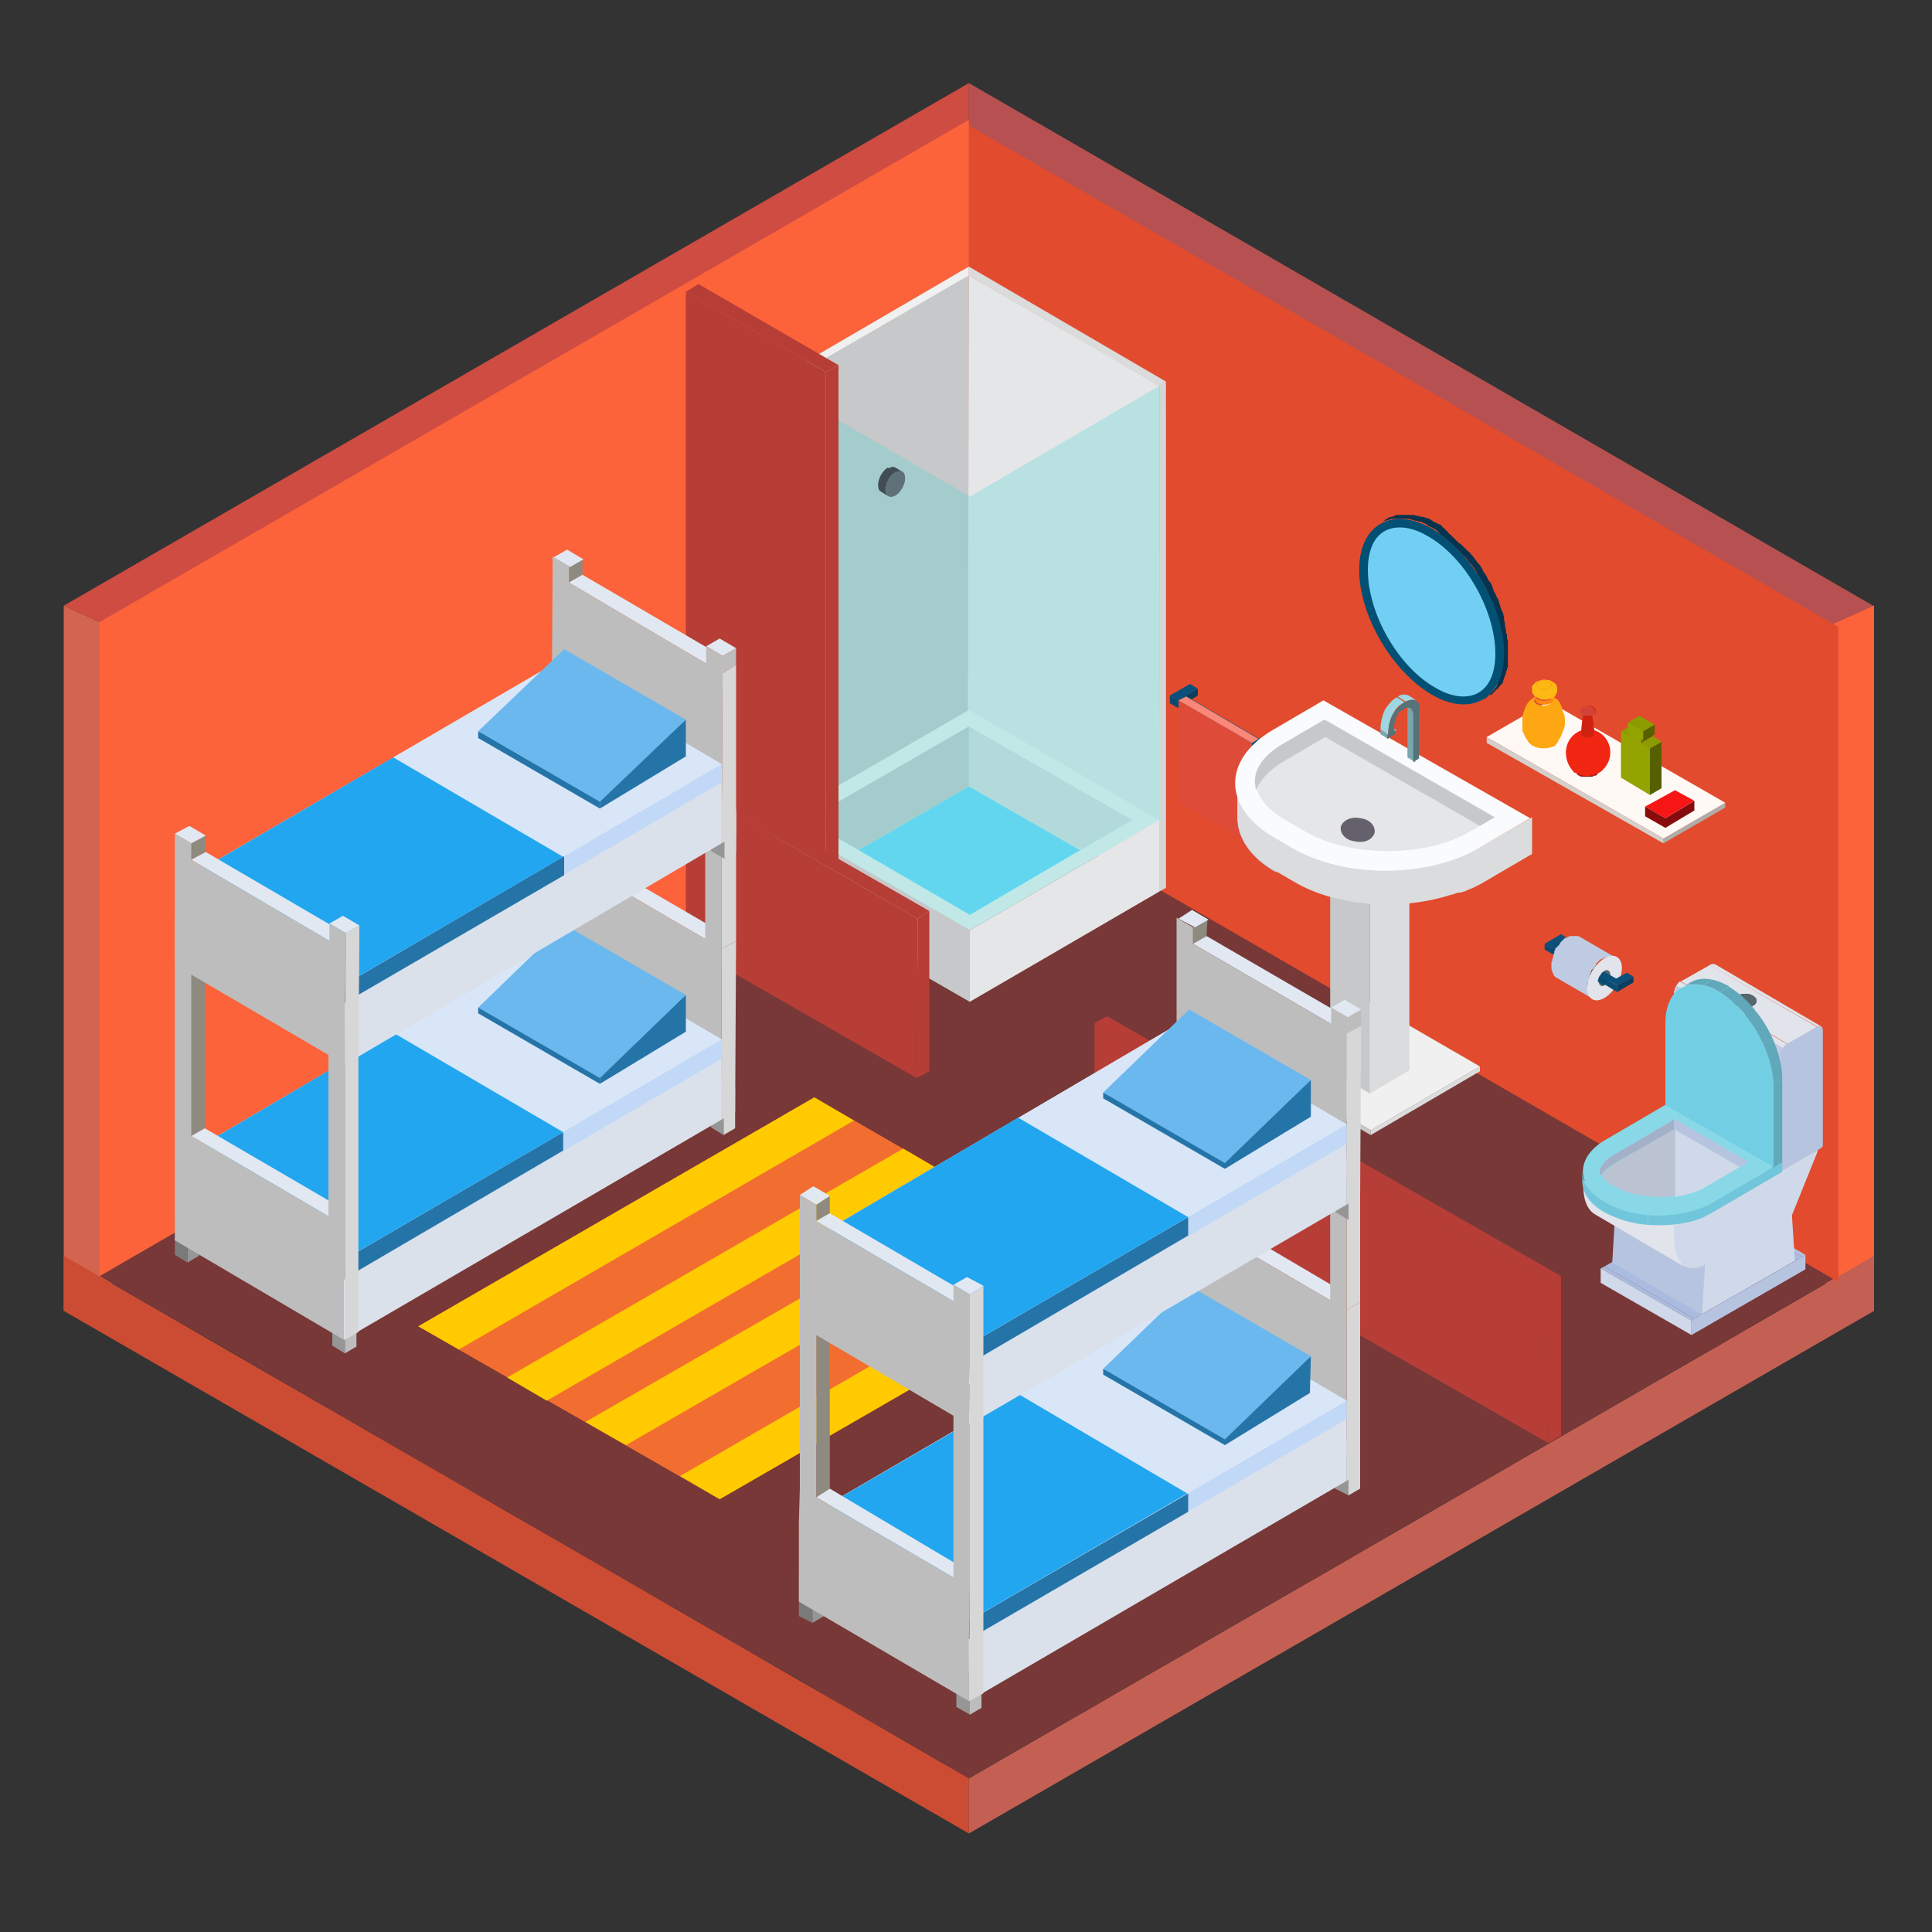 <?xml version="1.0" encoding="utf-8"?>
<!-- Generator: Adobe Illustrator 22.0.1, SVG Export Plug-In . SVG Version: 6.00 Build 0)  -->
<svg version="1.1" id="Слой_1" xmlns="http://www.w3.org/2000/svg" xmlns:xlink="http://www.w3.org/1999/xlink" x="0px" y="0px"
	 viewBox="0 0 200 200" style="enable-background:new 0 0 200 200;" xml:space="preserve">
<rect x="0" y="0" width="200" height="200" fill="#333333" stroke="none"/>
<style type="text/css">
	.st0{fill:#B75151;}
	.st1{fill:#FC633A;}
	.st2{fill:#D3644F;}
	.st3{fill:#CE4C42;}
	.st4{fill:#C46053;}
	.st5{fill:#773837;}
	.st6{fill:#E24B2D;}
	.st7{fill:#CC4C33;}
	.st8{fill:#B6B7B8;}
	.st9{fill:#F0F0F0;}
	.st10{fill:#D4D5D7;}
	.st11{fill:#C7C8C9;}
	.st12{fill:#E5E6E8;}
	.st13{fill:#DBDBDB;}
	.st14{fill:#BCF1FF;}
	.st15{fill:#68D6F9;}
	.st16{fill:#DBDCDE;}
	.st17{opacity:0.3;fill:#55D6D2;}
	.st18{enable-background:new    ;}
	.st19{fill:#414D54;}
	.st20{fill:#5F7078;}
	.st21{fill:#B0ACA8;}
	.st22{fill:#FFF9F5;}
	.st23{fill:#D4CFCB;}
	.st24{fill:#8B9B00;}
	.st25{fill:#566000;}
	.st26{fill:#93A300;}
	.st27{fill:#FDA713;}
	.st28{fill:#FD8813;}
	.st29{fill:#FDB813;}
	.st30{fill:#840C0C;}
	.st31{fill:#F71616;}
	.st32{fill:#8B0C0C;}
	.st33{fill:#96180C;}
	.st34{fill:#F12613;}
	.st35{fill:#D12110;}
	.st36{fill:#D14436;}
	.st37{fill:#B1C2E3;}
	.st38{fill:#A9BBDF;}
	.st39{fill:#D0D9EA;}
	.st40{fill:#B7C4DF;}
	.st41{fill:#D7D8DA;}
	.st42{fill:#E1E4EA;}
	.st43{fill:#868687;}
	.st44{fill:#BFCBE3;}
	.st45{clip-path:url(#SVGID_2_);enable-background:new    ;}
	.st46{clip-path:url(#SVGID_4_);enable-background:new    ;}
	.st47{fill:#71C6DB;}
	.st48{fill:#49B8B5;}
	.st49{fill:#374246;}
	.st50{fill:#56676E;}
	.st51{fill:#89D8E8;}
	.st52{fill:#60A8BA;}
	.st53{clip-path:url(#SVGID_6_);enable-background:new    ;}
	.st54{fill:#174969;}
	.st55{clip-path:url(#SVGID_8_);}
	.st56{fill:#72CFE3;}
	.st57{fill:#BBC3D3;}
	.st58{fill:#A4B0C8;}
	.st59{fill:#B73D37;}
	.st60{fill:#093F61;}
	.st61{fill:#0A4B73;}
	.st62{fill:#0B507A;}
	.st63{fill:#9C493F;}
	.st64{fill:#DE4B38;}
	.st65{fill:#FA8778;}
	.st66{fill:#07334E;}
	.st67{fill:#025074;}
	.st68{fill:#71CFF3;}
	.st69{fill:#FAFBFD;}
	.st70{fill:#7AA6AE;}
	.st71{fill:#88B9C3;}
	.st72{clip-path:url(#SVGID_10_);enable-background:new    ;}
	.st73{fill:#9ED7E2;}
	.st74{clip-path:url(#SVGID_12_);enable-background:new    ;}
	.st75{fill:#7EACB5;}
	.st76{fill:#6F979E;}
	.st77{fill:#557379;}
	.st78{fill:#64616C;}
	.st79{fill:#BDBDBD;}
	.st80{fill:#ECC6AF;}
	.st81{fill:#969696;}
	.st82{fill:#D7D7D7;}
	.st83{fill:#7A7A7A;}
	.st84{fill:#8E8A80;}
	.st85{fill:#E2E8F2;}
	.st86{fill:#DAE1EB;}
	.st87{fill:#ECECEC;}
	.st88{fill:#E6EDF7;}
	.st89{fill:#C1D8F7;}
	.st90{fill:#2574A8;}
	.st91{fill:#844810;}
	.st92{fill:#D9E6F7;}
	.st93{fill:#22A6EF;}
	.st94{fill:#6BB8EF;}
	.st95{fill:#F26E30;}
	.st96{fill:#FFCA00;}
</style>
<g>
	<polygon class="st0" points="100.3,8.6 100.3,82.6 122.5,95.2 193.9,62.7 	"/>
	<polygon class="st1" points="122.5,95.2 194,135.7 194,62.7 193.9,62.7 	"/>
	<polygon class="st2" points="6.6,135.7 78.1,95.2 6.6,62.7 	"/>
	<polygon class="st3" points="100.3,8.6 6.6,62.7 6.6,62.7 78.1,95.2 100.3,82.6 	"/>
	<polygon class="st4" points="100.3,189.8 194,135.7 194,130 100.3,184.1 	"/>
	<polygon class="st5" points="190.3,132.1 184.1,128.5 184.1,128.5 178.1,125.1 178.1,125.1 172.1,121.6 172.1,121.6 166.1,118.2 
		166.1,118.2 160.2,114.7 160.2,114.7 154.2,111.3 154.2,111.3 148.2,107.8 148.2,107.8 142.4,104.5 142.4,104.5 136.4,101 
		136.4,101 130.5,97.6 130.5,97.6 124.5,94.1 124.5,94.1 118.5,90.6 118.5,90.6 112.5,87.2 112.5,87.2 106.5,83.7 106.5,83.7 
		100.3,80.1 94.1,83.7 94.1,83.7 88.1,87.2 88.1,87.2 82.3,90.5 82.3,90.5 76.1,94.1 76.1,94.1 70.1,97.5 70.1,97.6 64.2,101 
		64.2,101 58.2,104.5 58.2,104.5 52.4,107.8 52.4,107.8 46.2,111.4 46.2,111.4 40.4,114.7 40.4,114.7 34.2,118.3 34.2,118.3 
		28.5,121.6 28.5,121.6 22.3,125.2 22.3,125.2 16.5,128.5 16.5,128.5 10.3,132.1 16.5,135.7 16.5,135.7 22.3,139 22.3,139 
		28.5,142.6 28.5,142.6 34.5,146.1 34.5,146.1 40.4,149.5 40.4,149.5 46.4,153 46.4,153 52.4,156.4 52.4,156.4 58.4,159.9 
		58.4,159.9 64.4,163.4 64.4,163.4 70.4,166.8 70.4,166.8 76.4,170.3 76.4,170.3 82.4,173.7 82.4,173.7 88.3,177.2 88.3,177.2 
		94.3,180.6 94.3,180.6 100.3,184.1 106.3,180.6 106.3,180.6 111.4,177.7 112.3,177.2 112.3,177.2 118.3,173.7 118.3,173.7 
		123.4,170.8 124.5,170.1 124.5,170.1 130.2,166.8 130.2,166.8 135.3,163.9 136.2,163.4 136.2,163.4 142.2,159.9 142.2,159.9 
		147.3,156.9 148.2,156.4 148.2,156.4 154.2,153 154.2,153 159.3,150 160.2,149.5 160.2,149.5 166.1,146.1 166.1,146.1 171.3,143.1 
		172.1,142.6 172.1,142.6 178.1,139.2 178.1,139.2 183.2,136.2 184.1,135.7 184.1,135.7 	"/>
	<polygon class="st6" points="190.3,132.7 100.3,80.7 100.3,13 190.3,64.9 	"/>
	<polygon class="st1" points="10.3,132.1 100.3,80.1 100.3,12.4 10.3,64.4 	"/>
	<polygon class="st7" points="100.3,189.8 6.6,135.7 6.6,130 100.3,184.1 	"/>
	<g>
		<polygon class="st8" points="99.6,28 99.5,73.8 80.6,92.3 79.9,91.8 79.9,39.5 		"/>
	</g>
	<polygon class="st9" points="79.9,39.5 80.6,39.9 100.3,28.6 100.3,27.6 	"/>
	<g>
		<polygon class="st10" points="120.7,39.5 120.7,91.9 120,92.3 100.9,80.9 100.9,28.9 120,39.9 		"/>
	</g>
	<g>
		<polygon class="st11" points="100.3,28.5 100.3,74.2 80.6,85.7 80.6,39.9 		"/>
	</g>
	<g>
		<polygon class="st12" points="120,39.9 120,86.2 100.2,74.8 100.3,28.5 		"/>
	</g>
	<g>
		<polygon class="st12" points="120,84.9 120,92.3 100.4,103.7 100.4,96.3 		"/>
	</g>
	<g>
		<polygon class="st11" points="100.4,96.3 100.4,103.7 80.6,92.3 80.6,84.9 		"/>
	</g>
	<g>
		<polygon class="st11" points="100.4,96.3 100.4,103.7 80.6,92.3 80.6,84.9 		"/>
	</g>
	<polygon class="st13" points="120.7,39.5 120,40 100.3,28.5 100.3,27.6 	"/>
	<polygon class="st9" points="120,84.9 100.4,96.3 80.6,84.9 100.3,73.5 	"/>
	<polygon class="st14" points="83.5,84.9 100.3,75.2 117.2,84.9 100.4,94.7 	"/>
	<polygon class="st14" points="83.5,84.9 100.3,75.2 117.2,84.9 100.4,94.7 	"/>
	<polygon class="st15" points="111.8,88 100.3,81.4 88.9,88 100.4,94.7 	"/>
	<g>
		<polygon class="st16" points="100.3,75.2 100.3,81.4 111.8,88 117.2,84.9 		"/>
		<polygon class="st11" points="83.5,84.9 88.9,88 100.3,81.4 100.3,75.2 		"/>
	</g>
	<polygon class="st17" points="120.1,39.9 120,84.9 100.4,96.3 100.4,51.4 	"/>
	<polygon class="st17" points="100.4,51.4 100.4,96.3 80.6,84.9 80.6,39.9 	"/>
	<g>
		<g class="st18">
			<g>
				<path class="st19" d="M92.7,48.4l0.8,0.5c-0.2-0.1-0.5-0.1-0.7,0.1l-0.8-0.5C92.2,48.3,92.5,48.3,92.7,48.4z"/>
			</g>
			<g>
				<path class="st19" d="M92,51.4l-0.8-0.5c-0.2-0.1-0.3-0.3-0.3-0.7c0-0.7,0.5-1.5,1-1.8l0.8,0.5c-0.6,0.3-1,1.1-1,1.8
					C91.7,51,91.8,51.3,92,51.4z"/>
			</g>
			<g>
				<path class="st20" d="M92.7,48.9c0.6-0.3,1-0.1,1,0.6c0,0.7-0.5,1.5-1,1.8c-0.6,0.3-1,0.1-1-0.6C91.7,50,92.1,49.2,92.7,48.9z"
					/>
			</g>
		</g>
	</g>
	<g>
		<g class="st18">
			<g>
				<polygon class="st21" points="172.2,87.3 178.6,83.6 178.6,83.1 172.2,86.8 				"/>
			</g>
			<g>
				<polygon class="st22" points="172.2,86.8 178.6,83.1 160.3,72.6 153.9,76.3 				"/>
			</g>
			<g>
				<polygon class="st23" points="153.9,76.3 153.9,76.9 172.2,87.3 172.2,86.8 				"/>
			</g>
		</g>
	</g>
	<g>
		<g class="st18">
			<g>
				<polygon class="st24" points="168.7,76.2 169.9,75.5 169,75 167.8,75.7 				"/>
			</g>
			<g>
				<polygon class="st25" points="169.9,76.9 171.1,76.2 171.1,75.8 169.9,76.5 				"/>
			</g>
			<g>
				<polygon class="st24" points="170.8,77.5 172,76.8 171.1,76.2 169.9,76.9 				"/>
			</g>
			<g>
				<polygon class="st25" points="170.8,82.3 172,81.6 172,76.8 170.8,77.5 				"/>
			</g>
			<g>
				<polygon class="st25" points="170.1,76.7 171.3,76 171.3,75 170.1,75.7 				"/>
			</g>
			<g>
				<polygon class="st24" points="170.1,75.7 171.3,75 169.7,74.1 168.5,74.8 				"/>
			</g>
			<g>
				<polygon class="st26" points="168.5,74.8 168.5,75.7 168.7,75.9 168.7,76.2 167.8,75.7 167.8,80.5 170.8,82.3 170.8,77.5 
					169.9,76.9 169.9,76.5 170.1,76.7 170.1,75.7 				"/>
			</g>
		</g>
	</g>
	<g>
		<g>
			<path class="st27" d="M161.2,76.9c0,0,0.1-0.1,0.1-0.2c0.1-0.1,0.1-0.1,0.1-0.2c0,0,0.1-0.1,0.2-0.3c0.1-0.2,0.1-0.3,0.1-0.3
				c0-0.1,0.1-0.1,0.1-0.2c0-0.1,0.1-0.2,0.1-0.2c0-0.2,0.1-0.3,0.1-0.5c0-0.1,0-0.3,0-0.4c0-0.5-0.1-0.8-0.2-0.9
				c-0.1-0.2-0.1-0.4-0.1-0.4c0-0.1-0.1-0.2-0.1-0.3c0-0.1-0.1-0.1-0.1-0.2c0,0-0.1-0.1-0.2-0.3c-0.1-0.1-0.2-0.2-0.3-0.2
				c-0.1-0.1-0.2-0.1-0.3-0.2c-0.1,0-0.1-0.1-0.2-0.1c0,0-0.1,0-0.1,0c-0.1,0-0.1,0-0.2-0.1c-0.1,0-0.1,0-0.2,0c0,0-0.2,0-0.3,0
				c-0.5,0-0.8,0.2-0.9,0.3c0.1-0.1,0.2-0.1,0.3-0.1c0.4-0.2,0.9-0.2,1.3,0c0.4,0.2,0.4,0.5,0,0.8c-0.4,0.2-0.9,0.2-1.3,0
				c-0.4-0.2-0.4-0.5,0-0.8c-0.1,0-0.2,0-0.3,0.1c0,0-0.1,0.1-0.3,0.2c-0.1,0.1-0.2,0.2-0.3,0.3c-0.2,0.3-0.3,0.5-0.4,0.8
				c-0.1,0.3-0.2,0.6-0.2,0.7c0,0.1,0,0.2,0,0.4c0,0.1,0,0.3,0,0.5c0,0.1,0,0.1,0,0.3c0,0.1,0,0.2,0,0.2c0,0.1,0,0.2,0.1,0.2
				c0,0.1,0,0.2,0.1,0.2c0,0,0,0.1,0,0.1c0.1,0.2,0.2,0.4,0.3,0.5c0,0,0.1,0.1,0.1,0.2c0.1,0.1,0.1,0.1,0.2,0.2
				c0.1,0.1,0.2,0.2,0.3,0.2c0.6,0.4,1.7,0.3,2.3,0C161.1,77,161.2,76.9,161.2,76.9z"/>
		</g>
		<g>
			<path class="st28" d="M160.8,72.4l0-0.4c0,0.1-0.1,0.3-0.3,0.4c-0.4,0.2-0.9,0.2-1.3,0c-0.2-0.1-0.3-0.2-0.3-0.4l0,0.4
				c0,0.1,0.1,0.3,0.3,0.4c0.4,0.2,1,0.2,1.3,0C160.7,72.7,160.8,72.5,160.8,72.4z"/>
		</g>
		<g>
			<path class="st29" d="M159.3,70.6c-0.3,0.2-0.3,0.5,0,0.6c0.3,0.2,0.8,0.2,1.1,0c0.3-0.2,0.3-0.5,0-0.6
				C160.1,70.4,159.6,70.4,159.3,70.6z"/>
		</g>
		<g>
			<path class="st29" d="M160.7,72.3c0.1,0,0.3-0.2,0.4-0.5c0.1-0.1,0.1-0.2,0.1-0.3c0-0.1,0-0.1,0-0.1c0-0.1,0-0.1,0-0.2
				c0,0,0-0.1-0.1-0.3c-0.1-0.1-0.1-0.2-0.2-0.2c0,0-0.1-0.1-0.3-0.2c-0.1-0.1-0.3-0.1-0.3-0.1c-0.2,0-0.5-0.1-0.7,0
				c-0.2,0-0.3,0.1-0.3,0.1c-0.1,0-0.1,0.1-0.3,0.1c0.1-0.1,0.2,0,0.3,0c0.3-0.2,0.8-0.2,1.1,0c0.3,0.2,0.3,0.4,0,0.6
				c-0.3,0.2-0.8,0.2-1.1,0c-0.3-0.2-0.3-0.4,0-0.6c-0.1-0.1-0.2-0.1-0.3,0c0,0-0.1,0.1-0.1,0.1c-0.1,0.1-0.1,0.1-0.1,0.1
				c0,0-0.1,0.1-0.2,0.2c0,0,0,0.1,0,0.1c0,0.1,0,0.1,0,0.2c0,0.1,0,0.2,0,0.3c0,0.1,0.1,0.3,0.3,0.5c0.2,0.1,0.4,0.2,0.6,0.3
				c0.2,0,0.5,0.1,0.7,0c0.2,0,0.3-0.1,0.3-0.1C160.6,72.4,160.7,72.3,160.7,72.3z"/>
		</g>
	</g>
	<g>
		<g class="st18">
			<g>
				<polygon class="st30" points="172.4,85.7 175.4,83.9 175.4,82.9 172.4,84.7 				"/>
			</g>
			<g>
				<polygon class="st31" points="172.4,84.7 175.4,82.9 173.4,81.8 170.3,83.5 				"/>
			</g>
			<g>
				<polygon class="st32" points="170.3,83.5 170.3,84.5 172.4,85.7 172.4,84.7 				"/>
			</g>
		</g>
	</g>
	<g>
		<path class="st33" d="M163,80C163,79.9,163,79.9,163,80C163,79.9,163,79.9,163,80C163,79.9,163,79.9,163,80
			C163,79.9,163,79.9,163,80C163,79.9,163,79.9,163,80C163,79.9,163,79.9,163,80c0-0.1,0-0.1,0-0.1c0,0,0,0,0,0c0,0,0,0,0,0
			c0,0,0,0,0,0c0,0,0,0,0,0c0,0,0,0,0,0c0,0,0,0,0,0c0,0,0,0,0,0c0,0,0,0,0,0c0,0,0,0,0,0c0,0,0,0,0,0c0,0,0,0,0,0c0,0,0,0,0,0
			c0,0,0,0,0,0c0,0,0-0.1,0-0.1c0,0,0,0,0,0c0,0,0,0,0,0c0,0,0,0,0,0c0,0,0,0,0,0c0,0,0,0,0,0c0,0,0-0.1,0.1-0.1c0,0,0,0,0,0
			c0,0,0,0,0,0c0,0,0,0,0,0c0,0,0,0,0,0c0,0,0,0,0,0c0,0,0,0,0,0c0,0,0,0,0,0c0,0,0,0,0,0c0,0,0.1-0.1,0.2-0.1c0,0,0.1,0,0.1,0
			c0,0,0,0,0.1,0c0.1,0,0.1,0,0.1-0.1c0,0,0,0,0,0c0,0,0,0,0.1,0c0,0,0,0,0,0c0,0,0.1,0,0.1,0c0,0,0,0,0,0c0,0,0,0,0,0c0,0,0,0,0,0
			c0,0,0,0,0.1,0c0,0,0,0,0,0c0,0,0,0,0,0c0,0,0,0,0,0c0,0,0,0,0,0c0,0,0,0,0,0l0,0c0,0,0.1,0,0.1,0c0,0,0.1,0,0.2,0c0,0,0,0,0,0
			c0,0,0,0,0.1,0c0,0,0,0,0,0c0,0,0,0,0,0c0,0,0,0,0,0c0,0,0,0,0,0c0,0,0.1,0,0.1,0c0,0,0.1,0,0.1,0c0,0,0,0,0,0c0.1,0,0.1,0,0.2,0
			c0,0,0,0,0,0c0,0,0,0,0,0c0,0,0.1,0,0.1,0c0,0,0.1,0,0.2,0.1c0,0,0,0,0,0c0,0,0,0,0,0c0.1,0,0.1,0.1,0.2,0.1c0,0,0,0,0,0
			c0,0,0,0,0,0c0,0,0,0,0,0c0,0,0,0,0,0c0,0,0,0,0,0c0,0,0,0,0,0c0,0,0,0,0,0c0,0,0,0,0,0c0,0,0,0,0.1,0.1c0,0,0,0,0.1,0.1
			c0,0,0,0,0,0c0,0,0,0.1,0,0.1c0,0,0,0,0,0c0,0,0,0,0,0c0,0,0,0,0,0c0,0,0,0,0,0c0,0,0,0,0,0l0,0c0,0,0,0,0,0c0,0,0,0,0,0
			c0,0,0,0,0,0c0,0,0,0,0,0c0,0,0,0,0,0c0,0,0,0,0,0c0,0,0,0,0,0c0,0,0,0,0,0c0,0,0,0,0,0c0,0,0,0,0,0c0,0,0,0,0,0c0,0,0,0,0,0
			c0,0,0,0,0,0c0,0,0,0,0,0c0,0,0,0,0,0c0,0,0,0,0,0c0,0,0,0,0,0l0,0c0,0,0,0,0,0c0,0,0,0,0,0.1c0,0,0,0,0,0c0,0,0,0,0,0
			c0,0,0,0,0,0c0,0,0,0,0,0c0,0,0,0,0,0c0,0,0,0-0.1,0.1c0,0,0,0-0.1,0.1c0,0,0,0-0.1,0c0,0,0,0,0,0c0,0,0,0,0,0c0,0,0,0,0,0
			c0,0-0.1,0-0.1,0c0,0,0,0,0,0c0,0,0,0,0,0c0,0,0,0,0,0c0,0-0.1,0-0.1,0.1c0,0,0,0,0,0c0,0,0,0-0.1,0c0,0-0.1,0-0.1,0c0,0,0,0,0,0
			l0,0c0,0,0,0,0,0c0,0,0,0,0,0c0,0,0,0,0,0c0,0,0,0,0,0c0,0,0,0,0,0c-0.1,0-0.1,0-0.1,0c0,0,0,0,0,0c-0.1,0-0.1,0-0.1,0
			c0,0,0,0,0,0c-0.1,0-0.1,0-0.2,0c0,0,0,0,0,0c0,0-0.1,0-0.1,0c0,0,0,0,0,0c0,0,0,0,0,0c0,0,0,0-0.1,0c0,0,0,0-0.1,0c0,0,0,0,0,0
			c0,0-0.1,0-0.1,0c0,0,0,0,0,0c0,0-0.1,0-0.1,0c0,0,0,0,0,0c0,0,0,0,0,0c0,0,0,0,0,0c0,0-0.1,0-0.1,0c0,0,0,0,0,0
			c-0.1,0-0.2-0.1-0.2-0.1c0,0,0,0,0,0c-0.1,0-0.2-0.1-0.2-0.1c0,0,0,0,0,0c0,0,0,0,0,0c0,0,0,0,0,0c0,0,0,0,0,0c0,0,0,0,0,0
			c0,0,0,0,0,0c0,0,0,0,0,0c0,0,0,0,0,0c0,0-0.1-0.1-0.1-0.1c0,0,0,0,0,0c0,0,0,0,0,0c0,0,0,0,0,0c0,0,0,0,0,0c0,0,0,0,0-0.1
			c0,0,0,0,0,0c0,0,0,0,0,0c0,0,0,0,0,0c0,0,0,0,0,0C163,80,163,80,163,80C163,80,163,80,163,80C163,80,163,80,163,80
			C163,80,163,80,163,80C163,80,163,80,163,80C163,80,163,80,163,80z"/>
		<g>
			<path class="st34" d="M165.6,79.9C165.6,79.9,165.6,79.9,165.6,79.9C165.6,79.9,165.6,79.9,165.6,79.9z"/>
			<path class="st34" d="M165.7,79.9C165.7,79.9,165.6,79.9,165.7,79.9C165.6,79.9,165.7,79.9,165.7,79.9z"/>
			<path class="st34" d="M165.6,79.9C165.6,79.9,165.6,79.9,165.6,79.9C165.6,79.9,165.6,79.9,165.6,79.9z"/>
			<path class="st34" d="M165.5,80c0.1,0,0.1-0.1,0.1-0.1C165.6,79.9,165.6,80,165.5,80C165.5,80,165.5,80,165.5,80z"/>
			<path class="st34" d="M162.1,77.9c0-1.3,1-2.4,2.3-2.4c1.3,0,2.3,1.1,2.3,2.4c0,0.8-0.4,1.5-1,2c0,0,0,0,0,0c0,0,0,0,0,0
				c-0.1,0-0.1,0.1-0.2,0.1c0,0-0.1,0.1-0.1,0.1c0,0,0,0-0.1,0c-0.6,0.3-1.4,0.3-2,0c0,0-0.1,0-0.1-0.1c0,0,0,0,0,0c0,0,0,0-0.1,0
				c0,0,0,0,0,0c0,0,0,0,0,0c0,0,0,0,0,0c0,0,0,0-0.1,0c0,0,0,0,0,0C162.4,79.4,162.1,78.7,162.1,77.9z"/>
		</g>
		<g>
			<path class="st35" d="M163.7,76c0-0.1,0.1-0.2,0.2-0.2c0-0.9,0.1-1.7,0.2-2.1c0,0-0.1,0.1-0.1,0.1c-0.1,0.3-0.2,0.7-0.2,0.9
				C163.8,75.2,163.7,75.7,163.7,76z"/>
		</g>
		<g>
			<path class="st35" d="M164.7,73.7C164.7,73.7,164.6,73.7,164.7,73.7c-0.2-0.2-0.4-0.2-0.5-0.1c-0.1,0.4-0.2,1.2-0.2,2.1
				c0.2-0.1,0.7-0.2,0.9,0c0.1,0.1,0.2,0.2,0.2,0.3C165,75.4,164.9,74.4,164.7,73.7z"/>
		</g>
		<g>
			<path class="st35" d="M165,76c0-0.2,0-0.7-0.1-1.3c0-0.3-0.1-0.6-0.2-0.9c0,0.1,0,0.1-0.1,0.2c-0.1,0.1-0.3,0.1-0.5,0
				c-0.1,0-0.1-0.1-0.1-0.2c0,0.1-0.1,0.4-0.2,0.9c-0.1,0.4-0.1,0.8-0.1,1.3c0,0.1,0.1,0.2,0.2,0.3c0.3,0.1,0.7,0.1,0.9,0
				C165,76.2,165,76.1,165,76z"/>
		</g>
		<g>
			<path class="st35" d="M164.8,73.5c0.2,0.1,0.2,0.4,0,0.5c-0.2,0.1-0.6,0.1-0.9,0c-0.2-0.1-0.2-0.4,0-0.5
				C164.2,73.4,164.6,73.4,164.8,73.5z M164.1,73.6c-0.1,0.1-0.1,0.2,0,0.3c0.1,0.1,0.3,0.1,0.5,0c0.1-0.1,0.1-0.2,0-0.3
				C164.5,73.6,164.3,73.6,164.1,73.6L164.1,73.6z"/>
		</g>
		<g>
			<path class="st35" d="M165.2,73.6c0-0.1,0-0.2-0.1-0.3c-0.1-0.1-0.3-0.2-0.3-0.2c-0.1,0-0.2-0.1-0.4,0c-0.2,0-0.3,0.1-0.4,0.1
				c0,0,0,0,0,0.1c0,0.1,0.1,0.2,0.1,0.2c0.2-0.1,0.6-0.1,0.9,0c0.2,0.1,0.2,0.4,0,0.5c-0.2,0.1-0.6,0.1-0.9,0
				c-0.2-0.1-0.2-0.4,0-0.5c-0.1,0-0.1-0.1-0.1-0.2c0,0,0-0.1,0-0.1c-0.2,0.1-0.2,0.2-0.2,0.2c0,0-0.1,0.1,0,0.3
				c0,0.1,0.1,0.2,0.2,0.2c0.1,0.1,0.2,0.1,0.3,0.2c0.3,0.1,0.6,0,0.7-0.1c0.1,0,0.2-0.1,0.2-0.2C165.1,73.8,165.2,73.7,165.2,73.6z
				"/>
		</g>
		<g>
			<path class="st36" d="M163.9,73.2c-0.2,0.1-0.2,0.4,0,0.5c0.2,0.1,0.6,0.1,0.9,0c0.2-0.1,0.2-0.4,0-0.5
				C164.6,73.1,164.2,73.1,163.9,73.2z"/>
		</g>
		<g>
			<path class="st36" d="M164.9,74c0.1,0,0.2-0.1,0.2-0.2c0.1-0.1,0-0.2,0-0.3c-0.1-0.2-0.2-0.3-0.5-0.4c-0.2,0-0.4,0-0.4,0
				c-0.1,0-0.2,0-0.4,0.1c0,0,0.1,0,0.1,0c0.2-0.1,0.6-0.1,0.9,0c0.2,0.1,0.2,0.4,0,0.5c-0.2,0.1-0.6,0.1-0.9,0
				c-0.2-0.1-0.2-0.4,0-0.5c0,0-0.1,0-0.1,0c-0.1,0-0.1,0.1-0.1,0.1c0,0-0.1,0.1-0.1,0.1c0,0.1-0.1,0.2,0,0.3
				c0.1,0.2,0.2,0.3,0.5,0.4c0.2,0,0.4,0,0.4,0C164.6,74.1,164.8,74.1,164.9,74z"/>
		</g>
	</g>
	<g>
		<g>
			<g>
				<g class="st18">
					<g>
						<polygon class="st37" points="186.6,130.1 177.3,124.7 177.6,124.5 186.9,129.9 						"/>
					</g>
					<g>
						<polygon class="st38" points="175.4,136.5 166.1,131.1 177.3,124.7 186.6,130.1 						"/>
					</g>
					<g>
						<polygon class="st38" points="175.1,136.7 165.7,131.3 166.1,131.1 175.4,136.5 						"/>
					</g>
					<g>
						<polygon class="st39" points="175.1,138.2 165.7,132.8 165.7,131.3 175.1,136.7 						"/>
					</g>
					<g>
						<polygon class="st40" points="186.9,129.9 186.9,131.4 175.1,138.2 175.1,136.7 175.4,136.5 186.6,130.1 						"/>
					</g>
					<g>
						<polygon class="st41" points="183.9,121.6 174.5,116.1 178.8,113.6 188.2,119.1 						"/>
					</g>
					<g>
						<polygon class="st40" points="176.2,136.1 166.9,130.7 167.2,125.6 176.5,131 						"/>
					</g>
					<g>
						<polygon class="st41" points="173.2,127.7 163.9,122.3 174.5,116.1 183.9,121.6 						"/>
					</g>
					<g>
						<path class="st39" d="M188.2,119.1l-2.7,6.7l0.3,4.7l-9.6,5.5l0.3-5.1c-1.8,1.1-3.3-0.2-3.3-2.7c0-0.2,0-1.8,0-2l10.6-4.7
							L188.2,119.1z"/>
					</g>
					<g>
						<g class="st18">
							<path class="st42" d="M170.2,128.7l-5.1-3c-0.7-0.4-1.2-1.4-1.2-2.9c0-0.2,0-0.4,0-0.6l9.4,4.2c0,0.2,0,1.7,0,1.9
								c0,1.4,0.5,2.4,1.2,2.9l0,0L170.2,128.7L170.2,128.7z"/>
						</g>
					</g>
				</g>
			</g>
			<g>
				<g class="st18">
					<g>
						<polygon class="st43" points="184.5,121.2 173.3,114.8 173.3,114.6 184.5,121.1 						"/>
					</g>
					<g>
						<polygon class="st43" points="184.5,121.1 173.3,114.6 173.3,114.4 184.5,120.8 						"/>
					</g>
					<g>
						<polygon class="st44" points="184.5,120.8 173.3,114.4 173.3,109.4 184.4,115.9 						"/>
					</g>
					<g>
						<defs>
							<path id="SVGID_1_" d="M177.5,99.8l11.1,6.5c-0.1-0.1-0.3-0.1-0.4,0L177,99.9C177.2,99.8,177.3,99.8,177.5,99.8z"/>
						</defs>
						<use xlink:href="#SVGID_1_"  style="overflow:visible;fill:#E1E4EA;"/>
						<clipPath id="SVGID_2_">
							<use xlink:href="#SVGID_1_"  style="overflow:visible;"/>
						</clipPath>
						<g class="st45">
							<path class="st42" d="M188.1,106.3L177,99.9c0.1-0.1,0.2-0.1,0.3-0.1l11.1,6.5C188.3,106.2,188.2,106.3,188.1,106.3
								L188.1,106.3z"/>
							<path class="st42" d="M188.4,106.2l-11.1-6.5c0.1,0,0.1,0,0.1,0l11.1,6.5C188.5,106.3,188.5,106.2,188.4,106.2L188.4,106.2z"
								/>
						</g>
					</g>
					<g>
						<polygon class="st44" points="184.4,115.9 173.3,109.4 173.3,102.8 184.4,109.3 						"/>
					</g>
					<g>
						<polygon class="st42" points="185.1,108.1 174,101.6 177,99.9 188.1,106.3 						"/>
					</g>
					<g>
						<defs>
							<path id="SVGID_3_" d="M184.4,109.3l-11.1-6.5c0-0.4,0.3-1,0.6-1.2l11.1,6.5C184.7,108.3,184.4,108.8,184.4,109.3z"/>
						</defs>
						<use xlink:href="#SVGID_3_"  style="overflow:visible;fill:#E1E4EA;"/>
						<clipPath id="SVGID_4_">
							<use xlink:href="#SVGID_3_"  style="overflow:visible;"/>
						</clipPath>
						<g class="st46">
							<path class="st44" d="M184.4,109.3l-11.1-6.5c0-0.2,0-0.3,0.1-0.5l11.1,6.5C184.5,108.9,184.4,109.1,184.4,109.3L184.4,109.3
								z"/>
							<path class="st44" d="M184.5,108.8l-11.1-6.5c0-0.1,0.1-0.2,0.1-0.3l11.1,6.5C184.6,108.6,184.6,108.7,184.5,108.8
								L184.5,108.8z"/>
							<path class="st42" d="M184.7,108.5l-11.1-6.5c0.1-0.2,0.2-0.3,0.4-0.4l11.1,6.5C184.9,108.2,184.8,108.3,184.7,108.5
								L184.7,108.5z"/>
						</g>
					</g>
					<g>
						<path class="st40" d="M188.1,106.3c0.4-0.2,0.6,0,0.6,0.4l0,6.6l0,5l0,0.3l-0.1,0.2l-4.3,2.5l0-0.1l0-0.3l0-5l0-6.6
							c0-0.4,0.3-1,0.6-1.2L188.1,106.3z"/>
					</g>
				</g>
			</g>
			<g>
				<g class="st18">
					<g class="st18">
						<g class="st18">
							<path class="st47" d="M177.3,124.4c-0.5,0.3-1.1,0.6-1.7,0.8c-1.5,0.5-3.3,0.7-5,0.5l0,1.1c1.7,0.1,3.4,0,5-0.5
								c0.6-0.2,1.2-0.5,1.7-0.8l7.2-4.2l0-1.1L177.3,124.4z"/>
							<path class="st47" d="M170.6,125.7l0,1.1c-1.6-0.1-3.2-0.6-4.5-1.3c-1.6-0.9-2.3-2.1-2.3-3.2l0-1.1c0,1.2,0.8,2.4,2.3,3.2
								C167.4,125.2,169,125.6,170.6,125.7L170.6,125.7z"/>
						</g>
					</g>
					<g>
						<path class="st48" d="M184.5,120.3l-7.2,4.2c-3.1,1.8-8.1,1.8-11.1,0c-3.1-1.8-3.1-4.7,0-6.5l7.2-4.2L184.5,120.3z"/>
					</g>
				</g>
			</g>
			<g>
				<g class="st18">
					<g>
						<path class="st49" d="M181.5,103.1c0.5,0.3,0.4,0.8,0,1c-0.5,0.3-1.2,0.3-1.7,0c-0.5-0.3-0.4-0.8,0-1
							C180.3,102.8,181.1,102.8,181.5,103.1z"/>
					</g>
					<g>
						<path class="st50" d="M181.5,103.1c0.5,0.3,0.4,0.7,0,1c-0.5,0.3-1.2,0.3-1.7,0c-0.5-0.3-0.4-0.7,0-1
							C180.3,102.8,181.1,102.8,181.5,103.1z"/>
					</g>
				</g>
			</g>
		</g>
		<path class="st51" d="M184.5,120.3l-7.2,4.2c-3.1,1.8-8.1,1.8-11.1,0c-3.1-1.8-3.1-4.7,0-6.5l7.2-4.2L184.5,120.3z"/>
		<g>
			<g class="st18">
				<g>
					<polygon class="st52" points="183.5,120.9 184.5,120.3 184.5,111.7 183.5,112.3 					"/>
				</g>
				<g class="st18">
					<defs>
						<path id="SVGID_5_" class="st18" d="M175,101.7l-1,0.6c1-0.6,2.4-0.5,4,0.4l1-0.6C177.4,101.2,176,101.1,175,101.7z"/>
					</defs>
					<clipPath id="SVGID_6_">
						<use xlink:href="#SVGID_5_"  style="overflow:visible;"/>
					</clipPath>
					<g class="st53">
						<path class="st52" d="M178,102.7l1-0.6c-0.6-0.3-1.2-0.6-1.7-0.7l-1,0.6C176.8,102.1,177.4,102.3,178,102.7L178,102.7z"/>
						<path class="st52" d="M176.3,102l1-0.6c-0.8-0.2-1.6-0.1-2.2,0.2l-1,0.6C174.7,101.9,175.4,101.8,176.3,102L176.3,102z"/>
						<path class="st54" d="M174.1,102.2l1-0.6c0,0-0.1,0-0.1,0.1L174.1,102.2C174,102.3,174,102.3,174.1,102.2L174.1,102.2z"/>
					</g>
				</g>
				<g class="st18">
					<defs>
						<path id="SVGID_7_" class="st18" d="M183.5,112.3l1-0.6c0-3.5-2.5-7.8-5.6-9.6l-1,0.6C181,104.5,183.5,108.8,183.5,112.3z"/>
					</defs>
					<clipPath id="SVGID_8_">
						<use xlink:href="#SVGID_7_"  style="overflow:visible;"/>
					</clipPath>
					<g class="st55">
						<path class="st52" d="M183.5,112.3l1-0.6c0-1.4-0.4-2.8-1-4.2l-1,0.6C183.2,109.5,183.5,111,183.5,112.3L183.5,112.3z"/>
						<path class="st52" d="M182.5,108.1l1-0.6c-0.5-1.1-1.1-2.1-1.9-3l-1,0.6C181.4,106,182,107,182.5,108.1L182.5,108.1z"/>
						<path class="st52" d="M180.7,105.1l1-0.6c-0.8-1-1.7-1.8-2.7-2.4l-1,0.6C178.9,103.3,179.9,104.1,180.7,105.1L180.7,105.1z"/>
					</g>
				</g>
				<g>
					<path class="st56" d="M178,102.7c-3.1-1.8-5.6-0.4-5.6,3.2l0,8.5l11.2,6.4l0-8.5C183.5,108.8,181,104.5,178,102.7z"/>
				</g>
			</g>
		</g>
	</g>
	<g>
		<path class="st39" d="M180.1,120.8l0.9-0.5l-4.5,2.6c-0.8,0.5-1.9,0.8-3.1,1v-7L180.1,120.8z"/>
		<path class="st39" d="M165.6,121.2c0,0.1,0,0.2,0,0.2C165.6,121.4,165.6,121.3,165.6,121.2z"/>
		<path class="st57" d="M165.8,121.7c0.2-0.4,0.7-0.8,1.3-1.2l6.3-3.7v7c-0.5,0.1-1,0.1-1.6,0.1c-1.8,0-3.5-0.4-4.7-1.1
			c-0.8-0.4-1.3-1-1.4-1.5C165.7,121.5,165.7,121.6,165.8,121.7z"/>
		<path class="st40" d="M165.7,121.4C165.7,121.4,165.7,121.5,165.7,121.4C165.7,121.5,165.7,121.4,165.7,121.4z"/>
		<path class="st58" d="M167,120.5c-0.6,0.4-1.1,0.8-1.3,1.2c0-0.1-0.1-0.2-0.1-0.2c0,0,0,0,0,0c0-0.1,0-0.2,0-0.2
			c0-0.5,0.5-1.2,1.4-1.7l6.3-3.7v1L167,120.5z"/>
		<polygon class="st40" points="173.3,116.9 173.3,115.8 181,120.3 180.1,120.8 		"/>
	</g>
	<g class="st18">
		<g>
			<polygon class="st59" points="94.9,111.6 96.2,110.9 96.2,94.3 95,95.1 			"/>
		</g>
		<g>
			<polygon class="st59" points="95,95.1 96.2,94.3 72.3,80.6 71,81.3 			"/>
		</g>
		<g>
			<polygon class="st59" points="71,81.3 71,97.9 94.9,111.6 95,95.1 			"/>
		</g>
	</g>
	<g class="st18">
		<g>
			<polygon class="st59" points="160.3,149.4 161.6,148.6 161.6,132.1 160.4,132.8 			"/>
		</g>
		<g>
			<polygon class="st59" points="160.4,132.8 161.6,132.1 114.6,105.2 113.3,105.9 			"/>
		</g>
		<g>
			<polygon class="st59" points="113.3,105.9 113.3,122.5 160.3,149.4 160.4,132.8 			"/>
		</g>
	</g>
	<g class="st18">
		<g>
			<polygon class="st59" points="85.5,89.6 86.8,88.9 86.8,37.8 85.5,38.5 			"/>
		</g>
		<g>
			<polygon class="st59" points="85.5,38.5 86.8,37.8 72.3,29.4 71,30.2 			"/>
		</g>
		<g>
			<polygon class="st59" points="71,30.2 71,81.3 85.5,89.6 85.5,38.5 			"/>
		</g>
	</g>
	<g>
		<path class="st50" d="M165.2,100c0.3-0.2,0.6,0,0.6,0.4c0,0.4-0.3,0.9-0.6,1.1c-0.3,0.2-0.6,0-0.6-0.4
			C164.6,100.7,164.9,100.2,165.2,100z"/>
	</g>
	<g>
		<g>
			<polygon class="st60" points="161.1,97.7 161.1,98.4 162.2,97.7 162.2,97.1 			"/>
		</g>
		<polygon class="st61" points="163.5,99.8 159.9,97.7 159.9,98.3 163.5,100.4 		"/>
		<polygon class="st62" points="163.5,99.1 161.1,97.7 162.2,97.1 161.6,96.7 159.9,97.7 163.5,99.8 		"/>
	</g>
	<g>
		<g class="st18">
			<path class="st63" d="M167.3,99l-3.8-2.2c0,0,0,0,0,0L167.3,99C167.3,99.1,167.3,99.1,167.3,99L167.3,99z"/>
			<path class="st44" d="M164.3,101.9c0-0.1,0-0.2,0.1-0.3c0,0,0,0,0,0c0-0.1,0.1-0.2,0.1-0.3c0,0,0,0,0-0.1c0-0.1,0.1-0.2,0.1-0.3
				c0,0,0,0,0-0.1c0-0.1,0.1-0.1,0.1-0.2c0,0,0-0.1,0-0.1c0-0.1,0.1-0.1,0.1-0.1c0,0,0-0.1,0.1-0.1c0,0,0.1-0.1,0.1-0.1
				c0,0,0-0.1,0.1-0.1c0-0.1,0.1-0.1,0.1-0.2c0,0,0,0,0-0.1c0.1-0.1,0.1-0.1,0.2-0.2c0,0,0,0,0,0c0,0,0.1-0.1,0.1-0.1
				c0,0,0,0,0.1-0.1c0,0,0.1-0.1,0.1-0.1c0,0,0,0,0.1,0c0.1,0,0.1-0.1,0.2-0.1c0.1,0,0.1-0.1,0.2-0.1c0,0,0,0,0,0c0,0,0.1,0,0.1,0
				c0,0,0,0,0,0c0,0,0.1,0,0.1,0c0,0,0,0,0,0c0,0,0,0,0,0c0,0,0.1,0,0.1,0c0,0,0,0,0.1,0c0,0,0.1,0,0.1,0c0,0,0,0,0.1,0
				c0,0,0.1,0,0.1,0c0,0,0,0,0.1,0c0,0,0.1,0,0.1,0c0,0,0,0,0.1,0l-3.8-2.2c0,0,0,0,0,0l0,0c0,0,0,0,0,0c0,0-0.1,0-0.1,0
				c0,0,0,0-0.1,0c0,0-0.1,0-0.1,0c0,0,0,0-0.1,0c0,0-0.1,0-0.1,0c0,0,0,0-0.1,0c0,0-0.1,0-0.1,0c0,0,0,0,0,0c0,0,0,0,0,0
				c0,0,0,0,0,0c0,0-0.1,0-0.1,0c0,0,0,0,0,0c0,0-0.1,0-0.1,0c0,0,0,0,0,0c-0.1,0-0.1,0.1-0.2,0.1c-0.1,0-0.1,0.1-0.2,0.1
				c0,0,0,0-0.1,0c0,0-0.1,0.1-0.1,0.1c0,0,0,0-0.1,0.1c0,0-0.1,0.1-0.1,0.1c0,0,0,0,0,0c-0.1,0.1-0.1,0.1-0.2,0.2c0,0,0,0,0,0
				c0,0,0,0,0,0c0,0.1-0.1,0.1-0.1,0.2c0,0,0,0.1-0.1,0.1c0,0-0.1,0.1-0.1,0.1c0,0,0,0.1-0.1,0.1c0,0-0.1,0.1-0.1,0.1
				c0,0,0,0.1,0,0.1c0,0.1-0.1,0.1-0.1,0.2c0,0,0,0,0,0.1c0,0,0,0,0,0c0,0.1-0.1,0.2-0.1,0.3c0,0,0,0,0,0.1c0,0.1-0.1,0.2-0.1,0.3
				c0,0,0,0,0,0c0,0.1,0,0.2-0.1,0.3c0,0,0,0,0,0.1c0,0.1,0,0.2,0,0.3c0,0.2,0,0.4,0.1,0.6c0.1,0.3,0.2,0.5,0.4,0.6l3.8,2.2
				c-0.3-0.2-0.5-0.6-0.5-1.1C164.3,102.2,164.3,102.1,164.3,101.9C164.3,101.9,164.3,101.9,164.3,101.9z"/>
			<g>
				<path class="st42" d="M166.1,99.2c1-0.6,1.8-0.1,1.8,1c0,1.1-0.8,2.5-1.8,3.1c-1,0.6-1.8,0.1-1.8-1
					C164.3,101.1,165.1,99.8,166.1,99.2z"/>
			</g>
			<g>
				<path class="st50" d="M166.1,100.5c0.3-0.2,0.6,0,0.6,0.4c0,0.4-0.3,0.9-0.6,1.1c-0.3,0.2-0.6,0-0.6-0.4
					S165.7,100.7,166.1,100.5z"/>
			</g>
		</g>
	</g>
	<polygon class="st60" points="167.4,102 167.4,102.7 169.1,101.7 169.1,101.1 	"/>
	<g>
		<polygon class="st62" points="168.4,100.7 167.3,101.3 166.1,100.6 166.1,101.3 167.4,102 169.1,101.1 		"/>
		<g>
			<polygon class="st61" points="166.1,101.9 167.4,102.7 167.4,102 166.1,101.3 			"/>
			<path class="st61" d="M166.5,101.5l-0.9-0.5c-0.1,0.2-0.2,0.4-0.2,0.6l0.6,0.4C166.3,101.8,166.4,101.7,166.5,101.5z"/>
		</g>
		<path class="st62" d="M166,100.6c-0.2,0.1-0.3,0.3-0.4,0.5l0.9,0.5c0.1-0.2,0.2-0.4,0.2-0.6L166,100.6z"/>
	</g>
	<g>
		<g>
			<g class="st18">
				<g>
					<polygon class="st60" points="122.7,72 122.7,72.8 124,72 124,71.3 					"/>
				</g>
				<g>
					<polygon class="st60" points="130.5,77.4 130.5,78.2 132.5,77 132.5,76.2 					"/>
				</g>
				<g>
					<polygon class="st61" points="121.1,72 121.1,72.8 130.5,78.2 130.5,77.4 					"/>
				</g>
				<g>
					<polygon class="st62" points="121.1,72 130.5,77.4 132.5,76.2 131.7,75.8 130.4,76.5 122.7,72 124,71.3 123.2,70.8 					"/>
				</g>
			</g>
		</g>
	</g>
	<g>
		<g>
			<polygon class="st64" points="122,72.5 122,83 129.6,87.4 129.6,76.9 			"/>
		</g>
		<g>
			<polygon class="st65" points="122,72.5 129.6,76.9 130.3,76.5 122.8,72.1 			"/>
		</g>
	</g>
	<g class="st18">
		<path class="st66" d="M155.2,71.1C155.2,71.1,155.2,71.1,155.2,71.1c0.1-0.1,0.1-0.2,0.2-0.2c0,0,0-0.1,0.1-0.1
			c0-0.1,0.1-0.1,0.1-0.2c0,0,0,0,0-0.1c0-0.1,0.1-0.2,0.1-0.3c0,0,0,0,0,0c0-0.1,0.1-0.2,0.1-0.2c0,0,0-0.1,0-0.1
			c0-0.1,0.1-0.1,0.1-0.2c0,0,0-0.1,0-0.1c0-0.1,0-0.2,0.1-0.2c0,0,0-0.1,0-0.1c0-0.1,0.1-0.2,0.1-0.3c0,0,0,0,0-0.1
			c0-0.1,0-0.1,0-0.2c0,0,0,0,0-0.1c0,0,0-0.1,0-0.1c0-0.1,0-0.2,0-0.2c0,0,0-0.1,0-0.1c0-0.1,0-0.2,0-0.3c0,0,0-0.1,0-0.1
			c0-0.1,0-0.3,0-0.4c0-0.1,0-0.3,0-0.4c0,0,0-0.1,0-0.1c0-0.1,0-0.2,0-0.3c0,0,0,0,0,0c0-0.2,0-0.4-0.1-0.5c0-0.1,0-0.1,0-0.2
			c0-0.1,0-0.3-0.1-0.4c0-0.1,0-0.1,0-0.2c0-0.2-0.1-0.3-0.1-0.5c0,0,0,0,0-0.1c0-0.2-0.1-0.4-0.1-0.6c0,0,0,0,0-0.1
			c0,0,0-0.1,0-0.1c0-0.1-0.1-0.3-0.1-0.4c0-0.1,0-0.1-0.1-0.2c-0.1-0.2-0.1-0.3-0.2-0.5c0,0,0,0,0-0.1c-0.1-0.2-0.1-0.4-0.2-0.6
			c0-0.1,0-0.1-0.1-0.2c-0.1-0.1-0.1-0.3-0.2-0.4c0-0.1-0.1-0.1-0.1-0.2c-0.1-0.2-0.1-0.3-0.2-0.5c0,0,0-0.1,0-0.1
			c-0.1-0.2-0.2-0.4-0.3-0.5c0,0-0.1-0.1-0.1-0.1c-0.1-0.1-0.1-0.3-0.2-0.4c0-0.1-0.1-0.1-0.1-0.2c-0.1-0.1-0.2-0.3-0.3-0.4
			c0,0,0-0.1,0-0.1c-0.1-0.2-0.2-0.3-0.3-0.5c0,0-0.1-0.1-0.1-0.1c-0.1-0.1-0.2-0.2-0.3-0.4c0,0-0.1-0.1-0.1-0.1
			c-0.1-0.1-0.2-0.3-0.3-0.4c0,0,0,0-0.1-0.1c-0.1-0.2-0.3-0.3-0.4-0.4c0,0-0.1-0.1-0.1-0.1c-0.1-0.1-0.2-0.2-0.3-0.3
			c0,0-0.1-0.1-0.1-0.1c-0.1-0.1-0.2-0.2-0.4-0.3c0,0,0,0-0.1-0.1c-0.1-0.1-0.3-0.3-0.4-0.4c0,0-0.1-0.1-0.1-0.1
			c-0.1-0.1-0.2-0.2-0.3-0.3c0,0-0.1,0-0.1-0.1c0,0-0.1,0-0.1-0.1c0,0-0.1-0.1-0.1-0.1c-0.1-0.1-0.1-0.1-0.2-0.2
			c0,0-0.1-0.1-0.1-0.1c-0.1-0.1-0.2-0.1-0.2-0.2c0,0-0.1-0.1-0.1-0.1c-0.1-0.1-0.2-0.1-0.4-0.2c-0.1-0.1-0.2-0.1-0.4-0.2
			c0,0-0.1,0-0.1-0.1c-0.1,0-0.1-0.1-0.2-0.1c0,0,0,0,0,0c-0.1-0.1-0.3-0.1-0.4-0.2c0,0-0.1,0-0.1,0c-0.1,0-0.2-0.1-0.4-0.1
			c0,0-0.1,0-0.1,0c-0.1,0-0.2-0.1-0.3-0.1c0,0-0.1,0-0.1,0c-0.1,0-0.3-0.1-0.4-0.1c0,0,0,0,0,0c0,0-0.1,0-0.1,0c-0.1,0-0.2,0-0.3,0
			c0,0-0.1,0-0.1,0c-0.1,0-0.1,0-0.2,0c0,0-0.1,0-0.1,0c-0.1,0-0.1,0-0.2,0c0,0-0.1,0-0.1,0c-0.1,0-0.1,0-0.2,0c0,0-0.1,0-0.1,0
			c-0.1,0-0.1,0-0.2,0c0,0-0.1,0-0.1,0c-0.1,0-0.1,0-0.2,0.1c0,0-0.1,0-0.1,0c-0.1,0-0.1,0.1-0.2,0.1c0,0-0.1,0-0.1,0
			c-0.1,0-0.2,0.1-0.3,0.1l-0.6,0.4c0.1-0.1,0.2-0.1,0.3-0.1c0,0,0.1,0,0.1,0c0.1,0,0.1-0.1,0.2-0.1c0,0,0.1,0,0.1,0
			c0.1,0,0.1,0,0.2-0.1c0,0,0.1,0,0.1,0c0.1,0,0.1,0,0.2,0c0,0,0.1,0,0.1,0c0.1,0,0.1,0,0.2,0c0,0,0.1,0,0.1,0c0.1,0,0.1,0,0.2,0
			c0,0,0.1,0,0.1,0c0.1,0,0.1,0,0.2,0c0,0,0.1,0,0.1,0c0.1,0,0.2,0,0.3,0c0,0,0.1,0,0.1,0c0.1,0,0.3,0,0.4,0.1c0,0,0.1,0,0.1,0
			c0.1,0,0.2,0.1,0.3,0.1c0,0,0.1,0,0.1,0c0.1,0,0.2,0.1,0.4,0.1c0,0,0.1,0,0.1,0c0.1,0.1,0.3,0.1,0.4,0.2c0.1,0,0.2,0.1,0.2,0.1
			c0,0,0.1,0,0.1,0.1c0.1,0.1,0.2,0.1,0.4,0.2c0.1,0.1,0.2,0.1,0.4,0.2c0,0,0.1,0.1,0.1,0.1c0.1,0.1,0.2,0.1,0.2,0.2
			c0,0,0.1,0.1,0.1,0.1c0.1,0.1,0.1,0.1,0.2,0.2c0,0,0.1,0.1,0.1,0.1c0.1,0,0.1,0.1,0.2,0.1c0.1,0.1,0.2,0.2,0.3,0.3
			c0,0,0.1,0.1,0.1,0.1c0.1,0.1,0.3,0.3,0.4,0.4c0,0,0,0,0.1,0.1c0.1,0.1,0.2,0.2,0.4,0.3c0,0,0.1,0.1,0.1,0.1
			c0.1,0.1,0.2,0.2,0.3,0.3c0,0,0.1,0.1,0.1,0.1c0.1,0.1,0.3,0.3,0.4,0.4c0,0,0,0,0.1,0.1c0.1,0.1,0.2,0.3,0.3,0.4
			c0,0,0.1,0.1,0.1,0.1c0.1,0.1,0.2,0.2,0.3,0.4c0,0,0.1,0.1,0.1,0.1c0.1,0.2,0.2,0.3,0.3,0.5c0,0,0,0.1,0,0.1
			c0.1,0.1,0.2,0.3,0.3,0.4c0,0.1,0.1,0.1,0.1,0.2c0.1,0.1,0.2,0.3,0.2,0.4c0,0,0.1,0.1,0.1,0.1c0.1,0.2,0.2,0.4,0.3,0.5
			c0,0,0,0.1,0,0.1c0.1,0.2,0.2,0.3,0.2,0.5c0,0.1,0.1,0.1,0.1,0.2c0.1,0.1,0.1,0.3,0.2,0.4c0,0.1,0,0.1,0.1,0.2
			c0.1,0.2,0.1,0.4,0.2,0.6c0,0,0,0.1,0,0.1c0.1,0.2,0.1,0.3,0.2,0.5c0,0.1,0,0.1,0.1,0.2c0,0.1,0.1,0.3,0.1,0.4c0,0.1,0,0.1,0,0.2
			c0.1,0.2,0.1,0.4,0.1,0.6c0,0,0,0,0,0.1c0,0.2,0.1,0.3,0.1,0.5c0,0.1,0,0.1,0,0.2c0,0.1,0,0.3,0.1,0.4c0,0.1,0,0.1,0,0.2
			c0,0.2,0,0.4,0.1,0.5c0,0.1,0,0.2,0,0.3c0,0,0,0.1,0,0.1c0,0.1,0,0.3,0,0.4c0,0.1,0,0.3,0,0.4c0,0,0,0.1,0,0.1c0,0.1,0,0.2,0,0.3
			c0,0,0,0.1,0,0.1c0,0.1,0,0.2,0,0.2c0,0,0,0.1,0,0.1c0,0.1,0,0.2,0,0.3c0,0,0,0,0,0.1c0,0.1,0,0.2-0.1,0.3c0,0,0,0.1,0,0.1
			c0,0.1,0,0.2-0.1,0.2c0,0,0,0.1,0,0.1c0,0.1,0,0.1-0.1,0.2c0,0,0,0.1,0,0.1c0,0.1-0.1,0.2-0.1,0.2c0,0,0,0,0,0
			c0,0.1-0.1,0.2-0.1,0.3c0,0,0,0,0,0.1c0,0.1-0.1,0.1-0.1,0.2c0,0,0,0.1-0.1,0.1c0,0.1-0.1,0.1-0.1,0.2c0,0,0,0-0.1,0.1
			c-0.1,0.1-0.1,0.1-0.2,0.2c0,0,0,0,0,0c-0.1,0.1-0.1,0.1-0.2,0.2c0,0,0,0-0.1,0.1c0,0-0.1,0.1-0.1,0.1c0,0,0,0-0.1,0.1
			c0,0-0.1,0.1-0.1,0.1c0,0,0,0-0.1,0c-0.1,0.1-0.1,0.1-0.2,0.1l0.6-0.4c0.1,0,0.2-0.1,0.2-0.1c0,0,0,0,0.1,0c0.1,0,0.1-0.1,0.1-0.1
			c0,0,0,0,0.1-0.1c0,0,0.1-0.1,0.1-0.1c0,0,0,0,0.1-0.1c0.1-0.1,0.1-0.1,0.2-0.2c0,0,0,0,0,0C155.1,71.3,155.1,71.2,155.2,71.1z"/>
		<g>
			<path class="st67" d="M148.2,54.7c4.1,2.4,7.5,8.2,7.5,12.9c0,4.7-3.4,6.7-7.5,4.3s-7.5-8.2-7.5-12.9
				C140.7,54.3,144.1,52.4,148.2,54.7z"/>
			<path class="st68" d="M151.5,72.1c-0.9,0-1.9-0.3-2.9-0.9c-3.9-2.2-7-7.7-7-12.2c0-2.8,1.2-4.4,3.3-4.4c0.9,0,1.9,0.3,2.9,0.9
				c3.9,2.2,7,7.7,7,12.2C154.8,70.4,153.6,72.1,151.5,72.1z"/>
		</g>
	</g>
	<g>
		<g>
			<polygon class="st16" points="153.2,110.4 153.2,110.9 141.9,117.5 141.9,117 			"/>
		</g>
		<g>
			<polygon class="st11" points="141.9,117 141.9,117.5 130.4,110.9 130.5,110.4 			"/>
		</g>
		<polygon class="st9" points="153.2,110.4 141.9,117 130.5,110.4 141.8,103.8 		"/>
	</g>
	<g>
		<g>
			<polygon class="st16" points="145.9,86.6 145.9,110.8 141.8,113.2 141.8,89 			"/>
		</g>
		<g>
			<polygon class="st11" points="141.8,89 141.8,113.2 137.7,110.8 137.7,86.6 			"/>
		</g>
		<polygon class="st9" points="145.9,86.6 141.8,89 137.7,86.6 141.8,84.2 		"/>
	</g>
	<path class="st44" d="M128.1,84.7l0-3.8c0,2,1.3,4.1,4,5.6l0,3.8C129.4,88.8,128.1,86.7,128.1,84.7z"/>
	<g>
		<path class="st16" d="M153.2,87.7c-0.2,0.1-0.4,0.2-0.6,0.3c-0.1,0-0.1,0.1-0.2,0.1c-0.2,0.1-0.3,0.1-0.5,0.2
			c-0.1,0-0.1,0.1-0.2,0.1c-0.2,0.1-0.4,0.2-0.6,0.2c0,0-0.1,0-0.1,0c-0.2,0.1-0.4,0.2-0.7,0.2c-5.2,1.7-11.9,1.3-16.3-1.3l-1.9-1.1
			c-2.7-1.6-4-3.6-4-5.6l0,3.8c0,2,1.3,4.1,4,5.6l1.9,1.1c4.4,2.6,11.1,3,16.3,1.3v0c0,0,0,0,0.1,0c0.2-0.1,0.5-0.2,0.7-0.2
			c0,0,0.1,0,0.1,0c0.2-0.1,0.4-0.1,0.6-0.2c0.1,0,0.1-0.1,0.2-0.1c0.2-0.1,0.3-0.1,0.5-0.2c0.1,0,0.1-0.1,0.2-0.1
			c0.2-0.1,0.4-0.2,0.6-0.3l5.3-3.1l0-3.8L153.2,87.7z"/>
	</g>
	<path class="st69" d="M158.4,84.7l-5.5,3.2c-5.3,3-13.8,3-19.1-0.1l-1.9-1.1c-5.3-3.1-5.4-8-0.2-11.1l5.3-3.1L158.4,84.7z"/>
	<path class="st12" d="M143.7,88.1c-3.3,0-6.4-0.7-8.7-2.1l-1.9-1.1c-2-1.1-3.1-2.6-3.1-4c0-1.4,1-2.8,2.9-3.9l4.3-2.5l17.6,10.1
		l-2.5,1.4C150,87.4,146.9,88.1,143.7,88.1z"/>
	<path class="st11" d="M132.9,78.8l4.3-2.5l16,9.2l1.5-0.9l-17.6-10.1l-4.3,2.5c-1.9,1.1-2.9,2.5-2.9,3.9c0,0.3,0.1,0.6,0.1,0.9
		C130.5,80.7,131.4,79.7,132.9,78.8z"/>
	<g>
		<g class="st18">
			<g>
				<polygon class="st70" points="146.5,74 145.7,73.5 145.7,78.4 146.5,78.9 				"/>
			</g>
			<g class="st18">
				<g>
					<path class="st70" d="M146.2,73.3l-0.8-0.5c0.2,0.1,0.3,0.3,0.3,0.5l0.8,0.5C146.4,73.6,146.3,73.4,146.2,73.3L146.2,73.3z"/>
					<path class="st70" d="M146.5,73.8l-0.8-0.5c0,0.1,0,0.1,0,0.2l0.8,0.5C146.5,73.9,146.5,73.9,146.5,73.8L146.5,73.8z"/>
				</g>
			</g>
			<g>
				<polygon class="st71" points="144.6,75.6 143.7,75.1 143.6,75.2 144.5,75.7 				"/>
			</g>
			<g>
				<polygon class="st70" points="143.7,76.1 142.9,75.6 142.9,76 143.7,76.5 				"/>
			</g>
			<g>
				<polygon class="st71" points="143.8,76 143,75.6 142.9,75.6 143.7,76.1 				"/>
			</g>
			<g>
				<defs>
					<path id="SVGID_9_" d="M146.6,72.5l-0.8-0.5c-0.3-0.1-0.6-0.2-1.1,0.1l0.8,0.5C146,72.4,146.3,72.4,146.6,72.5z"/>
				</defs>
				<use xlink:href="#SVGID_9_"  style="overflow:visible;fill:#9ED7E2;"/>
				<clipPath id="SVGID_10_">
					<use xlink:href="#SVGID_9_"  style="overflow:visible;"/>
				</clipPath>
				<g class="st72">
					<path class="st73" d="M146.6,72.5l-0.8-0.5c-0.1-0.1-0.3-0.1-0.4-0.1l0.8,0.5C146.3,72.4,146.5,72.4,146.6,72.5L146.6,72.5z"/>
					<path class="st73" d="M146.1,72.4l-0.8-0.5c-0.1,0-0.2,0-0.3,0.1l0.8,0.5C145.9,72.5,146,72.4,146.1,72.4L146.1,72.4z"/>
					<path class="st73" d="M145.8,72.5L145,72c-0.1,0-0.2,0.1-0.4,0.2l0.8,0.5C145.6,72.6,145.7,72.5,145.8,72.5L145.8,72.5z"/>
				</g>
			</g>
			<g class="st18">
				<defs>
					<path id="SVGID_11_" class="st18" d="M145.4,72.7l-0.8-0.5c-0.1,0-0.1,0.1-0.2,0.1c-0.4,0.3-0.7,0.7-1,1.1
						c-0.4,0.8-0.5,1.7-0.5,2.1l0.8,0.5c0-0.4,0-1.3,0.5-2.1c0.2-0.5,0.6-0.9,1-1.1C145.3,72.7,145.4,72.7,145.4,72.7z"/>
				</defs>
				<use xlink:href="#SVGID_11_"  style="overflow:visible;fill:#9ED7E2;"/>
				<clipPath id="SVGID_12_">
					<use xlink:href="#SVGID_11_"  style="overflow:visible;"/>
				</clipPath>
				<g class="st74">
					<path class="st75" d="M145.4,72.7l-0.8-0.5c0,0,0,0,0,0L145.4,72.7C145.4,72.7,145.4,72.7,145.4,72.7L145.4,72.7z"/>
					<path class="st73" d="M145.4,72.7l-0.8-0.5c0,0-0.1,0.1-0.1,0.1c-0.1,0.1-0.2,0.1-0.2,0.2l0.8,0.5c0.1-0.1,0.2-0.1,0.2-0.2
						C145.3,72.7,145.4,72.7,145.4,72.7L145.4,72.7z"/>
					<path class="st73" d="M145,72.9l-0.8-0.5c-0.3,0.3-0.5,0.6-0.7,1c-0.1,0.2-0.2,0.4-0.2,0.6l0.8,0.5c0.1-0.2,0.1-0.4,0.2-0.6
						C144.5,73.5,144.7,73.2,145,72.9L145,72.9z"/>
					<path class="st73" d="M144.1,74.5l-0.8-0.5c-0.1,0.2-0.1,0.5-0.2,0.7l0.8,0.5C143.9,75,144,74.7,144.1,74.5L144.1,74.5z"/>
					<path class="st73" d="M143.9,75.2l-0.8-0.5c-0.1,0.4-0.1,0.7-0.1,0.8l0.8,0.5C143.8,75.9,143.8,75.6,143.9,75.2L143.9,75.2z"/>
					<polygon class="st76" points="143.8,76 143,75.6 143,75.6 143.8,76 143.8,76 					"/>
				</g>
			</g>
			<g>
				<path class="st77" d="M145.4,72.7c-0.1,0-0.1,0.1-0.2,0.1c-0.4,0.3-0.7,0.7-1,1.1c-0.4,0.8-0.5,1.7-0.5,2.1l-0.1,0.1l0,0.4
					l0.8-0.5l0-0.4l-0.1,0.1c0-0.4,0-1,0.3-1.6c0.1-0.3,0.3-0.5,0.6-0.6c0,0,0.1,0,0.1-0.1c0.9-0.5,1,0.4,1,0.6l0,4.9l0.6-0.4l0-4.9
					l0,0C147.1,72.9,146.7,72,145.4,72.7z"/>
			</g>
		</g>
	</g>
	<path class="st78" d="M142.3,86.2c0.1-0.7-0.5-1.4-1.5-1.5c-0.9-0.2-1.8,0.2-2,0.9c-0.1,0.7,0.5,1.4,1.5,1.5
		C141.3,87.3,142.1,86.9,142.3,86.2z"/>
	<g>
		<g>
			<g class="st18">
				<g>
					<polygon class="st79" points="35.7,135.8 36.9,135.1 36.9,139.4 35.7,140.1 					"/>
				</g>
				<g>
					<polygon class="st80" points="34.4,135.1 35.6,134.4 36.9,135.1 35.7,135.8 					"/>
				</g>
				<g>
					<polygon class="st81" points="35.7,135.8 35.7,140.1 34.4,139.3 34.4,135.1 					"/>
				</g>
			</g>
		</g>
		<g>
			<g class="st18">
				<g>
					<polygon class="st82" points="74.9,113.2 76.1,112.5 76.1,116.8 74.9,117.5 					"/>
				</g>
				<g>
					<polygon class="st80" points="73.6,112.4 74.8,111.7 76.1,112.5 74.9,113.2 					"/>
				</g>
				<g>
					<polygon class="st81" points="74.9,113.2 74.9,117.5 73.6,116.7 73.6,112.4 					"/>
				</g>
			</g>
		</g>
		<g>
			<g class="st18">
				<g>
					<polygon class="st81" points="19.4,126.4 20.6,125.7 20.6,130 19.4,130.7 					"/>
				</g>
				<g>
					<polygon class="st80" points="18.1,125.6 19.3,124.9 20.6,125.7 19.4,126.4 					"/>
				</g>
				<g>
					<polygon class="st83" points="19.4,126.4 19.4,130.7 18.1,129.9 18.1,125.6 					"/>
				</g>
			</g>
		</g>
		<g>
			<g class="st18">
				<g>
					<polygon class="st84" points="58.8,87.2 60.2,86.3 60.2,88.1 58.8,88.9 					"/>
				</g>
				<g>
					<polygon class="st85" points="57.3,86.3 58.7,85.4 60.4,86.4 59,87.2 					"/>
				</g>
				<g>
					<polygon class="st85" points="73.1,95.6 60.2,88.1 58.8,88.9 73,97.2 73.1,97.2 					"/>
				</g>
				<g>
					<polygon class="st82" points="74.7,98.2 76.2,97.4 76.1,115.1 74.7,115.9 					"/>
				</g>
				<g>
					<polygon class="st82" points="74.7,84.6 76.2,83.8 76.2,97.4 74.7,98.2 					"/>
				</g>
				<g>
					<polygon class="st85" points="73,83.6 74.5,82.8 76.2,83.8 74.7,84.6 					"/>
				</g>
				<g>
					<polygon class="st79" points="74.7,84.6 74.7,98.2 74.7,115.9 57.1,105.6 57.1,87.9 57.1,86.2 58.8,87.2 58.8,88.9 73,97.2 
						73,83.6 					"/>
				</g>
			</g>
		</g>
		<g>
			<g class="st18">
				<g>
					<polygon class="st86" points="74.7,111.7 74.7,115.9 35.6,138.7 35.6,134.5 					"/>
				</g>
				<g>
					<polygon class="st87" points="74.7,111.7 35.6,134.5 18.1,124.2 57.1,101.4 					"/>
				</g>
			</g>
		</g>
		<g>
			<g class="st18">
				<g>
					<polygon class="st86" points="74.7,107.6 74.7,111.8 35.6,134.6 35.6,130.4 					"/>
				</g>
				<g>
					<polygon class="st88" points="74.7,107.6 35.6,130.4 18.1,120.2 57.1,97.3 					"/>
				</g>
			</g>
		</g>
		<g>
			<g class="st18">
				<g>
					<polygon class="st89" points="74.7,107.6 74.7,109.6 35.6,132.4 35.6,130.4 					"/>
				</g>
				<g>
					<polygon class="st90" points="58.3,117.2 35.6,130.4 35.6,132.4 58.3,119.1 					"/>
				</g>
				<g>
					<path class="st91" d="M18.3,120.3c0.1,0.1,0.1,0.1,0.1,0.2c0,0.1,0,0.1,0,0.2h0v1.6l17.2,10.1l0-1.9L18.3,120.3z"/>
				</g>
				<g>
					<polygon class="st92" points="74.7,107.6 35.6,130.4 18.1,120.2 57.1,97.3 					"/>
				</g>
				<g>
					<polygon class="st93" points="58.3,117.2 35.6,130.4 18.1,120.2 40.7,106.9 					"/>
				</g>
			</g>
		</g>
		<g>
			<g class="st18">
				<g>
					<polygon class="st90" points="71,103 71,106.8 62.1,112.2 62.1,110.4 					"/>
				</g>
				<g>
					<polygon class="st90" points="62.1,110.4 62.1,112.2 49.5,104.9 49.5,104.3 					"/>
				</g>
				<g>
					<polygon class="st94" points="71,103 62.1,111.6 49.5,104.3 58.4,95.7 					"/>
				</g>
			</g>
		</g>
		<g>
			<g class="st18">
				<g>
					<polygon class="st84" points="19.8,95.7 21.2,94.9 21.2,116.8 19.8,117.6 					"/>
				</g>
				<g>
					<polygon class="st85" points="18.1,94.8 19.5,93.9 21.2,94.9 19.8,95.7 					"/>
				</g>
				<g>
					<polygon class="st85" points="34.4,124.5 21.2,116.8 19.8,117.6 34,125.9 34.4,125.7 					"/>
				</g>
				<polygon class="st82" points="35.7,105.1 35.7,126.9 35.7,138.7 37.1,137.9 37.1,126.1 37.1,104.2 				"/>
				<g>
					<polygon class="st85" points="34,104.1 35.4,103.3 37.1,104.2 35.7,105.1 					"/>
				</g>
				<polygon class="st79" points="34,104.1 34,125.9 19.8,117.6 19.8,95.7 18.1,94.8 18.1,116.6 18.1,124.3 18.1,128.4 35.6,138.7 
					35.6,134.5 35.6,134.5 35.6,132.5 35.7,132.5 35.7,126.9 35.7,105.1 				"/>
			</g>
		</g>
	</g>
	<g>
		<g>
			<g class="st18">
				<g>
					<polygon class="st82" points="75,84.7 76.2,84 76.2,88.2 75,88.9 					"/>
				</g>
				<g>
					<polygon class="st80" points="73.6,83.9 74.8,83.2 76.2,84 75,84.7 					"/>
				</g>
				<g>
					<polygon class="st81" points="75,84.7 75,88.9 73.6,88.1 73.6,83.9 					"/>
				</g>
			</g>
		</g>
		<g>
			<g class="st18">
				<g>
					<polygon class="st84" points="58.9,58.6 60.3,57.8 60.3,59.5 58.9,60.3 					"/>
				</g>
				<g>
					<polygon class="st85" points="57.3,57.7 58.7,56.9 60.4,57.9 59,58.7 					"/>
				</g>
				<g>
					<polygon class="st85" points="58.9,60.3 60.3,59.5 74.5,67.8 73.1,68.7 					"/>
				</g>
				<g>
					<polygon class="st82" points="74.8,69.7 76.2,68.8 76.2,86.5 74.7,87.3 					"/>
				</g>
				<g>
					<polygon class="st79" points="74.8,67.9 76.2,67.1 76.2,68.8 74.8,69.7 					"/>
				</g>
				<g>
					<polygon class="st85" points="73.1,66.9 74.5,66.1 76.2,67.1 74.8,67.9 					"/>
				</g>
				<g>
					<polygon class="st79" points="74.8,67.9 74.8,69.7 74.7,87.3 57.1,77 57.2,59.4 57.2,57.6 58.9,58.6 58.9,60.3 73.1,68.7 
						73.1,66.9 					"/>
				</g>
			</g>
		</g>
		<g>
			<g class="st18">
				<g>
					<polygon class="st86" points="74.7,83.1 74.7,87.3 35.7,110.2 35.7,106 					"/>
				</g>
				<g>
					<polygon class="st87" points="74.7,83.1 35.7,106 18.1,95.7 57.2,72.9 					"/>
				</g>
			</g>
		</g>
		<g>
			<g class="st18">
				<g>
					<polygon class="st86" points="74.7,79.1 74.7,83.2 35.7,106.1 35.7,101.9 					"/>
				</g>
				<g>
					<polygon class="st88" points="74.7,79.1 35.7,101.9 18.1,91.6 57.2,68.8 					"/>
				</g>
			</g>
		</g>
		<g>
			<g class="st18">
				<g>
					<polygon class="st89" points="74.7,79.1 74.7,81 35.7,103.8 35.7,101.9 					"/>
				</g>
				<g>
					<polygon class="st90" points="58.4,88.6 35.7,101.9 35.7,103.8 58.4,90.6 					"/>
				</g>
				<g>
					<polygon class="st91" points="18.3,91.7 18.3,93.6 35.7,103.8 35.7,101.9 					"/>
				</g>
				<g>
					<polygon class="st92" points="74.7,79.1 35.7,101.9 18.1,91.6 57.2,68.8 					"/>
				</g>
				<g>
					<polygon class="st93" points="58.3,88.7 35.7,101.9 18.1,91.6 40.7,78.4 					"/>
				</g>
			</g>
		</g>
		<g>
			<g class="st18">
				<g>
					<polygon class="st90" points="71,74.5 71,78.3 62.1,83.7 62.1,81.9 					"/>
				</g>
				<g>
					<polygon class="st90" points="62.1,81.9 62.1,83.7 49.5,76.4 49.5,75.7 					"/>
				</g>
				<g>
					<polygon class="st94" points="71,74.5 62.1,83 49.5,75.7 58.4,67.2 					"/>
				</g>
			</g>
		</g>
		<g>
			<g class="st18">
				<g>
					<polygon class="st84" points="19.8,87.3 21.3,86.5 21.3,88.2 19.8,89 					"/>
				</g>
				<g>
					<polygon class="st85" points="18.1,86.3 19.6,85.5 21.3,86.5 19.8,87.3 					"/>
				</g>
				<g>
					<polygon class="st85" points="19.8,89 21.3,88.2 35.5,96.5 34.1,97.4 					"/>
				</g>
				<polygon class="st82" points="35.8,96.6 35.8,98.3 35.7,110.2 37.1,109.3 37.2,97.5 37.2,95.8 				"/>
				<g>
					<polygon class="st85" points="34.1,95.6 35.5,94.8 37.2,95.8 35.8,96.6 					"/>
				</g>
				<polygon class="st79" points="34.1,95.6 34.1,97.4 19.8,89 19.8,87.3 18.1,86.3 18.1,88 18.1,91.6 18.1,91.6 18.1,93.5 
					18.1,93.7 18.1,93.7 18.1,95.8 18.1,95.8 18.1,99.9 35.7,110.2 35.7,106 35.7,106 35.7,104 35.7,104 35.8,98.3 35.8,96.6 				
					"/>
			</g>
		</g>
	</g>
	<g>
		<g>
			<polygon class="st95" points="43.3,137.3 74.5,155.2 115.4,131.6 84.3,113.6 			"/>
		</g>
	</g>
	<polygon class="st96" points="47.5,139.7 43.3,137.3 84.3,113.6 88.4,116 	"/>
	<polygon class="st96" points="56.6,145 52.5,142.6 93.5,118.9 97.6,121.3 	"/>
	<polygon class="st96" points="64.8,149.6 60.6,147.2 101.6,123.6 105.7,126 	"/>
	<polygon class="st96" points="74.5,155.2 70.4,152.8 111.2,129.2 115.4,131.6 	"/>
	<g>
		<g>
			<g class="st18">
				<g>
					<polygon class="st79" points="100.4,173.2 101.6,172.5 101.6,176.8 100.4,177.5 					"/>
				</g>
				<g>
					<polygon class="st80" points="99,172.4 100.2,171.7 101.6,172.5 100.4,173.2 					"/>
				</g>
				<g>
					<polygon class="st81" points="100.4,173.2 100.4,177.5 99,176.7 99,172.4 					"/>
				</g>
			</g>
		</g>
		<g>
			<g class="st18">
				<g>
					<polygon class="st82" points="139.6,150.6 140.8,149.9 140.8,154.1 139.6,154.8 					"/>
				</g>
				<g>
					<polygon class="st80" points="138.2,149.8 139.4,149.1 140.8,149.9 139.6,150.6 					"/>
				</g>
				<g>
					<polygon class="st81" points="139.6,150.6 139.6,154.8 138.2,154.1 138.2,149.8 					"/>
				</g>
			</g>
		</g>
		<g>
			<g class="st18">
				<g>
					<polygon class="st81" points="84.1,163.8 85.3,163.1 85.3,167.3 84.1,168 					"/>
				</g>
				<g>
					<polygon class="st80" points="82.7,163 83.9,162.3 85.3,163.1 84.1,163.8 					"/>
				</g>
				<g>
					<polygon class="st83" points="84.1,163.8 84.1,168 82.7,167.3 82.7,163 					"/>
				</g>
			</g>
		</g>
		<g>
			<g class="st18">
				<g>
					<polygon class="st84" points="123.5,124.5 124.9,123.7 124.9,125.4 123.5,126.3 					"/>
				</g>
				<g>
					<polygon class="st85" points="121.9,123.6 123.3,122.8 125,123.8 123.6,124.6 					"/>
				</g>
				<g>
					<polygon class="st85" points="137.8,133 124.9,125.4 123.5,126.3 137.7,134.6 137.8,134.6 					"/>
				</g>
				<g>
					<polygon class="st82" points="139.4,135.6 140.8,134.8 140.8,152.4 139.4,153.3 					"/>
				</g>
				<g>
					<polygon class="st82" points="139.4,121.9 140.8,121.1 140.8,134.8 139.4,135.6 					"/>
				</g>
				<g>
					<polygon class="st85" points="137.7,121 139.1,120.1 140.8,121.1 139.4,121.9 					"/>
				</g>
				<g>
					<polygon class="st79" points="139.4,121.9 139.4,135.6 139.4,153.3 121.7,143 121.8,125.3 121.8,123.5 123.5,124.5 
						123.5,126.3 137.7,134.6 137.7,121 					"/>
				</g>
			</g>
		</g>
		<g>
			<g class="st18">
				<g>
					<polygon class="st86" points="139.4,149.1 139.4,153.3 100.3,176.1 100.3,171.9 					"/>
				</g>
				<g>
					<polygon class="st87" points="139.4,149.1 100.3,171.9 82.7,161.6 121.8,138.8 					"/>
				</g>
			</g>
		</g>
		<g>
			<g class="st18">
				<g>
					<polygon class="st86" points="139.4,145 139.4,149.2 100.3,172 100.3,167.8 					"/>
				</g>
				<g>
					<polygon class="st88" points="139.4,145 100.3,167.8 82.7,157.5 121.8,134.7 					"/>
				</g>
			</g>
		</g>
		<g>
			<g class="st18">
				<g>
					<polygon class="st89" points="139.4,145 139.4,146.9 100.3,169.7 100.3,167.8 					"/>
				</g>
				<g>
					<polygon class="st90" points="123,154.6 100.3,167.8 100.3,169.7 123,156.5 					"/>
				</g>
				<g>
					<polygon class="st91" points="100.3,167.8 100.3,169.7 82.7,159.5 82.7,157.5 					"/>
				</g>
				<g>
					<polygon class="st92" points="139.4,145 100.3,167.8 82.7,157.5 121.8,134.7 					"/>
				</g>
				<g>
					<polygon class="st93" points="122.9,154.6 100.3,167.8 82.7,157.5 105.4,144.3 					"/>
				</g>
			</g>
		</g>
		<g>
			<g class="st18">
				<g>
					<polygon class="st90" points="135.7,140.4 135.6,144.2 126.8,149.6 126.8,147.8 					"/>
				</g>
				<g>
					<polygon class="st90" points="126.8,147.8 126.8,149.6 114.2,142.3 114.2,141.7 					"/>
				</g>
				<g>
					<polygon class="st94" points="135.7,140.4 126.8,149 114.2,141.7 123.1,133.1 					"/>
				</g>
			</g>
		</g>
		<g>
			<g class="st18">
				<g>
					<polygon class="st84" points="84.5,133.1 85.9,132.3 85.9,154.1 84.5,155 					"/>
				</g>
				<g>
					<polygon class="st85" points="82.8,132.1 84.2,131.3 85.9,132.3 84.5,133.1 					"/>
				</g>
				<g>
					<polygon class="st85" points="99,161.9 85.9,154.1 84.5,155 98.7,163.3 99,163.1 					"/>
				</g>
				<polygon class="st82" points="100.4,142.4 100.4,164.3 100.3,176.1 101.8,175.3 101.8,163.5 101.8,141.6 				"/>
				<g>
					<polygon class="st85" points="98.7,141.4 100.1,140.6 101.8,141.6 100.4,142.4 					"/>
				</g>
				<polygon class="st79" points="98.7,141.4 98.7,163.3 84.5,155 84.5,133.1 82.8,132.1 82.8,154 82.7,157.5 82.7,157.5 
					82.7,159.5 82.7,159.6 82.7,159.6 82.7,161.7 82.7,161.7 82.7,165.8 100.3,176.1 100.3,171.9 100.3,171.9 100.3,169.9 
					100.3,169.9 100.4,164.3 100.4,142.4 				"/>
			</g>
		</g>
	</g>
	<g>
		<g>
			<g class="st18">
				<g>
					<polygon class="st82" points="139.6,122 140.8,121.3 140.8,125.6 139.6,126.3 					"/>
				</g>
				<g>
					<polygon class="st80" points="138.3,121.2 139.5,120.5 140.8,121.3 139.6,122 					"/>
				</g>
				<g>
					<polygon class="st81" points="139.6,122 139.6,126.3 138.3,125.5 138.3,121.2 					"/>
				</g>
			</g>
		</g>
		<g>
			<g class="st18">
				<g>
					<polygon class="st84" points="123.5,96 125,95.1 124.9,96.9 123.5,97.7 					"/>
				</g>
				<g>
					<polygon class="st85" points="122,95.1 123.4,94.2 125.1,95.2 123.7,96 					"/>
				</g>
				<g>
					<polygon class="st85" points="123.5,97.7 124.9,96.9 139.2,105.2 137.8,106 					"/>
				</g>
				<g>
					<polygon class="st82" points="139.4,107 140.9,106.2 140.8,123.9 139.4,124.7 					"/>
				</g>
				<g>
					<polygon class="st79" points="139.5,105.3 140.9,104.5 140.9,106.2 139.4,107 					"/>
				</g>
				<g>
					<polygon class="st85" points="137.8,104.3 139.2,103.5 140.9,104.5 139.5,105.3 					"/>
				</g>
				<g>
					<polygon class="st79" points="139.5,105.3 139.4,107 139.4,124.7 121.8,114.4 121.8,96.7 121.8,95 123.5,96 123.5,97.7 
						137.8,106 137.8,104.3 					"/>
				</g>
			</g>
		</g>
		<g>
			<g class="st18">
				<g>
					<polygon class="st86" points="139.4,120.5 139.4,124.7 100.3,147.5 100.4,143.3 					"/>
				</g>
				<g>
					<polygon class="st87" points="139.4,120.5 100.4,143.3 82.8,133 121.8,110.2 					"/>
				</g>
			</g>
		</g>
		<g>
			<g class="st18">
				<g>
					<polygon class="st86" points="139.4,116.4 139.4,120.6 100.3,143.4 100.4,139.2 					"/>
				</g>
				<g>
					<polygon class="st88" points="139.4,116.4 100.4,139.2 82.8,129 121.8,106.1 					"/>
				</g>
			</g>
		</g>
		<g>
			<g class="st18">
				<g>
					<polygon class="st89" points="139.4,116.4 139.4,118.4 100.3,141.2 100.3,139.2 					"/>
				</g>
				<g>
					<polygon class="st90" points="123,126 100.3,139.2 100.3,141.2 123,127.9 					"/>
				</g>
				<g>
					<polygon class="st91" points="100.3,139.2 100.3,141.2 82.8,130.9 82.8,129 					"/>
				</g>
				<g>
					<polygon class="st92" points="139.4,116.4 100.3,139.2 82.8,129 121.8,106.1 					"/>
				</g>
				<g>
					<polygon class="st93" points="123,126 100.3,139.2 82.8,129 105.4,115.7 					"/>
				</g>
			</g>
		</g>
		<g>
			<g class="st18">
				<g>
					<polygon class="st90" points="135.7,111.8 135.7,115.6 126.8,121 126.8,119.2 					"/>
				</g>
				<g>
					<polygon class="st90" points="126.8,119.2 126.8,121 114.2,113.7 114.2,113.1 					"/>
				</g>
				<g>
					<polygon class="st94" points="135.7,111.8 126.8,120.4 114.2,113.1 123.1,104.5 					"/>
				</g>
			</g>
		</g>
		<g>
			<g class="st18">
				<g>
					<polygon class="st84" points="84.5,124.7 85.9,123.8 85.9,125.6 84.5,126.4 					"/>
				</g>
				<g>
					<polygon class="st85" points="82.8,123.7 84.2,122.8 85.9,123.8 84.5,124.7 					"/>
				</g>
				<g>
					<polygon class="st85" points="84.5,126.4 85.9,125.6 100.1,133.9 98.7,134.7 					"/>
				</g>
				<polygon class="st82" points="100.4,134 100.4,135.7 100.4,147.5 101.8,146.7 101.8,134.9 101.8,133.1 				"/>
				<g>
					<polygon class="st85" points="98.7,133 100.1,132.2 101.8,133.1 100.4,134 					"/>
				</g>
				<polygon class="st79" points="98.7,133 98.7,134.7 84.5,126.4 84.5,124.7 82.8,123.7 82.8,125.4 82.8,129 82.8,129 82.8,130.9 
					82.8,131 82.8,131 82.8,133.1 82.8,133.1 82.8,137.2 100.3,147.5 100.4,143.3 100.3,143.3 100.4,141.3 100.4,141.3 100.4,135.7 
					100.4,134 				"/>
			</g>
		</g>
	</g>
</g>
</svg>
